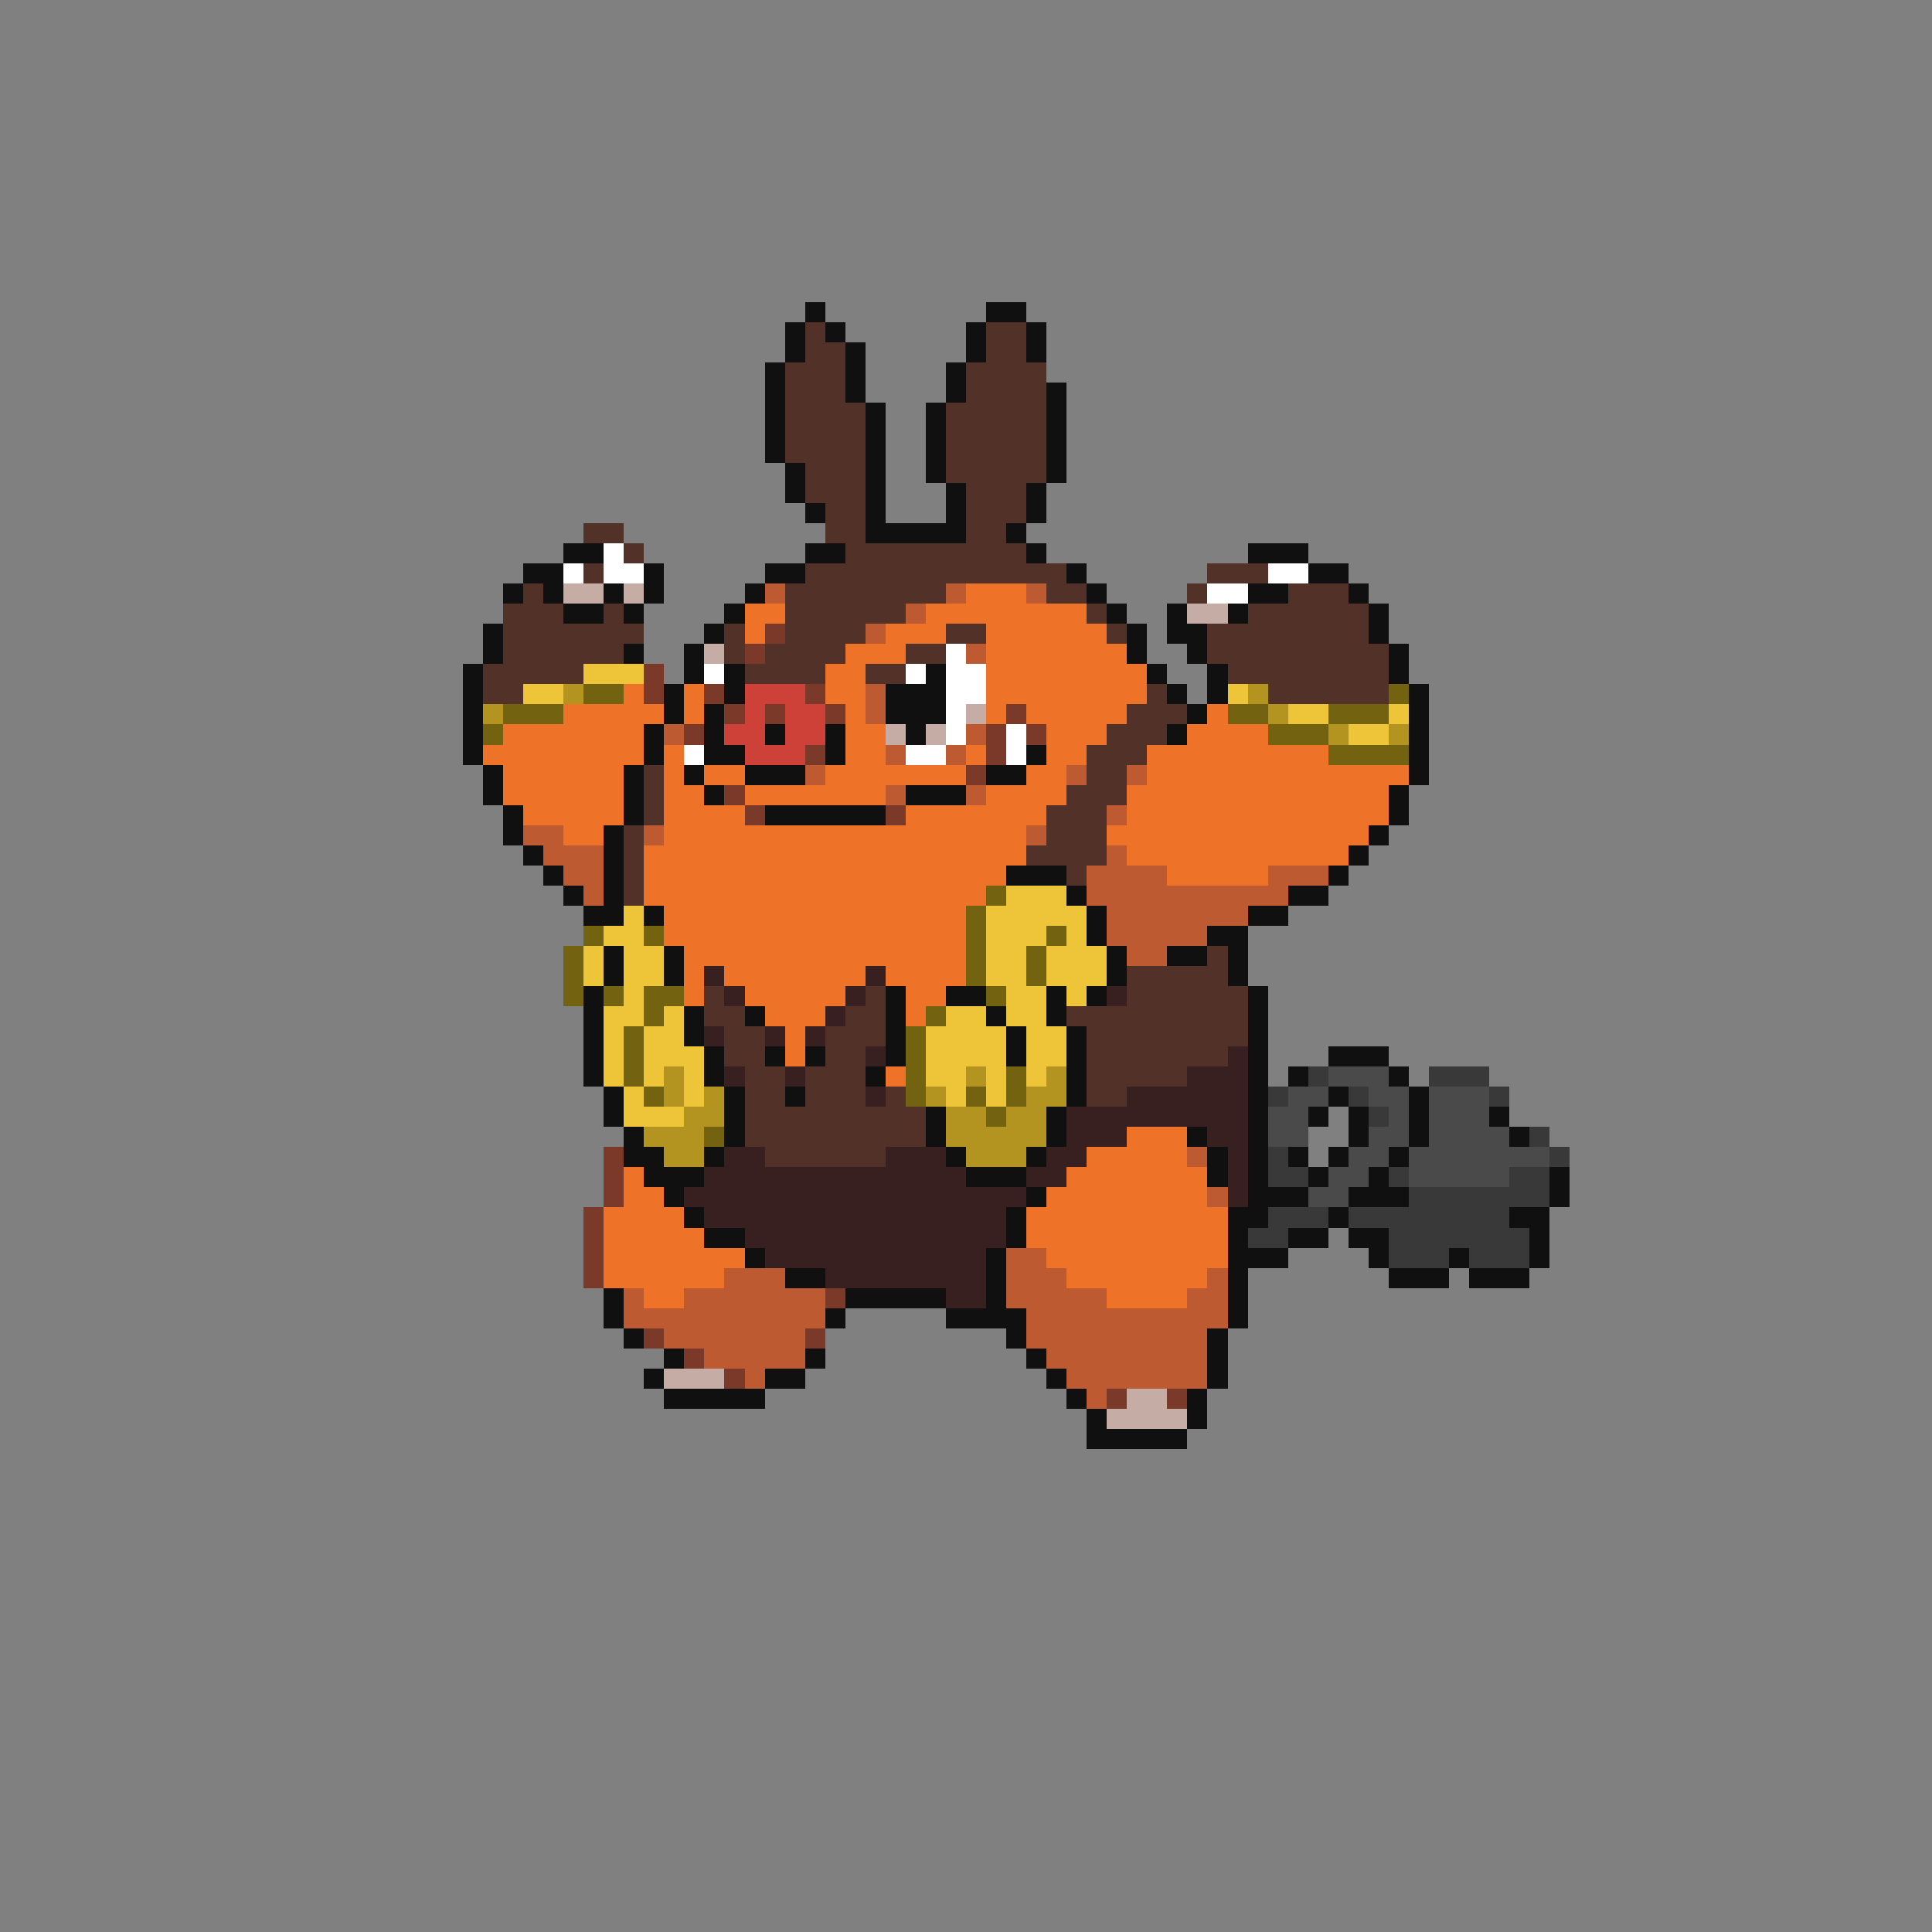 <svg xmlns="http://www.w3.org/2000/svg" viewBox="0 -0.5 96 96" shape-rendering="crispEdges">
<rect x="0" y="-0.5" width="96" height="96" fill="#808080" stroke="none"/>
<path stroke="#101010" d="M40 15h1M49 15h2M39 16h1M41 16h1M48 16h1M51 16h1M39 17h1M42 17h1M48 17h1M51 17h1M38 18h1M42 18h1M47 18h1M38 19h1M42 19h1M47 19h1M52 19h1M38 20h1M43 20h1M46 20h1M52 20h1M38 21h1M43 21h1M46 21h1M52 21h1M38 22h1M43 22h1M46 22h1M52 22h1M39 23h1M43 23h1M46 23h1M52 23h1M39 24h1M43 24h1M47 24h1M51 24h1M40 25h1M43 25h1M47 25h1M51 25h1M43 26h5M50 26h1M28 27h2M40 27h2M51 27h1M62 27h3M26 28h2M32 28h1M38 28h2M53 28h1M65 28h2M25 29h1M27 29h1M30 29h1M32 29h1M37 29h1M54 29h1M62 29h2M67 29h1M28 30h2M31 30h1M36 30h1M55 30h1M58 30h1M61 30h1M68 30h1M24 31h1M35 31h1M56 31h1M58 31h2M68 31h1M24 32h1M31 32h1M34 32h1M56 32h1M59 32h1M69 32h1M23 33h1M34 33h1M36 33h1M46 33h1M57 33h1M60 33h1M69 33h1M23 34h1M33 34h1M36 34h1M44 34h3M58 34h1M60 34h1M70 34h1M23 35h1M33 35h1M35 35h1M44 35h3M59 35h1M70 35h1M23 36h1M32 36h1M35 36h1M38 36h1M41 36h1M45 36h1M58 36h1M70 36h1M23 37h1M32 37h1M35 37h2M41 37h1M51 37h1M70 37h1M24 38h1M31 38h1M34 38h1M37 38h3M49 38h2M70 38h1M24 39h1M31 39h1M35 39h1M45 39h3M69 39h1M25 40h1M31 40h1M38 40h6M69 40h1M25 41h1M30 41h1M68 41h1M26 42h1M30 42h1M67 42h1M27 43h1M30 43h1M50 43h3M66 43h1M28 44h1M30 44h1M53 44h1M64 44h2M29 45h2M32 45h1M54 45h1M62 45h2M54 46h1M60 46h2M30 47h1M33 47h1M55 47h1M58 47h2M61 47h1M30 48h1M33 48h1M55 48h1M61 48h1M29 49h1M44 49h1M47 49h2M52 49h1M54 49h1M62 49h1M29 50h1M34 50h1M37 50h1M44 50h1M49 50h1M52 50h1M62 50h1M29 51h1M34 51h1M44 51h1M50 51h1M53 51h1M62 51h1M29 52h1M35 52h1M38 52h1M40 52h1M44 52h1M50 52h1M53 52h1M62 52h1M66 52h3M29 53h1M35 53h1M43 53h1M53 53h1M62 53h1M64 53h1M69 53h1M30 54h1M36 54h1M39 54h1M53 54h1M62 54h1M66 54h1M70 54h1M30 55h1M36 55h1M46 55h1M52 55h1M62 55h1M65 55h1M67 55h1M70 55h1M74 55h1M31 56h1M36 56h1M46 56h1M52 56h1M59 56h1M62 56h1M67 56h1M70 56h1M75 56h1M31 57h2M35 57h1M47 57h1M51 57h1M60 57h1M62 57h1M64 57h1M66 57h1M69 57h1M32 58h3M48 58h3M60 58h1M62 58h1M65 58h1M68 58h1M77 58h1M33 59h1M51 59h1M62 59h3M67 59h3M77 59h1M34 60h1M50 60h1M61 60h2M66 60h1M75 60h2M35 61h2M50 61h1M61 61h1M64 61h2M67 61h2M76 61h1M37 62h1M49 62h1M61 62h3M68 62h1M72 62h1M76 62h1M39 63h2M49 63h1M61 63h1M69 63h3M73 63h3M30 64h1M42 64h5M49 64h1M61 64h1M30 65h1M41 65h1M47 65h4M61 65h1M31 66h1M50 66h1M60 66h1M33 67h1M40 67h1M51 67h1M60 67h1M32 68h1M38 68h2M52 68h1M60 68h1M33 69h5M53 69h1M59 69h1M54 70h1M59 70h1M54 71h5" />
<path stroke="#523129" d="M40 16h1M49 16h2M40 17h2M49 17h2M39 18h3M48 18h4M39 19h3M48 19h4M39 20h4M47 20h5M39 21h4M47 21h5M39 22h4M47 22h5M40 23h3M47 23h5M40 24h3M48 24h3M41 25h2M48 25h3M29 26h2M41 26h2M48 26h2M31 27h1M42 27h9M29 28h1M40 28h13M60 28h3M26 29h1M39 29h8M52 29h2M59 29h1M64 29h3M25 30h3M30 30h1M39 30h6M54 30h1M62 30h6M25 31h7M36 31h1M39 31h4M47 31h2M55 31h1M60 31h8M25 32h6M36 32h1M38 32h4M45 32h2M60 32h9M24 33h5M37 33h4M43 33h2M61 33h8M24 34h2M57 34h1M63 34h6M56 35h3M55 36h3M54 37h3M32 38h1M54 38h2M32 39h1M53 39h3M32 40h1M52 40h3M31 41h1M52 41h3M31 42h1M51 42h4M31 43h1M53 43h1M31 44h1M60 47h1M56 48h5M35 49h1M43 49h1M56 49h6M35 50h2M42 50h2M53 50h9M36 51h2M41 51h3M54 51h8M36 52h2M41 52h2M54 52h7M37 53h2M40 53h3M54 53h5M37 54h2M40 54h3M44 54h1M54 54h2M37 55h9M37 56h9M38 57h6" />
<path stroke="#ffffff" d="M30 27h1M28 28h1M30 28h2M63 28h2M60 29h2M47 32h1M35 33h1M45 33h1M47 33h2M47 34h2M47 35h1M47 36h1M50 36h1M34 37h1M45 37h2M50 37h1" />
<path stroke="#c5aca4" d="M28 29h2M31 29h1M59 30h2M35 32h1M48 35h1M44 36h1M46 36h1M33 68h3M56 69h2M55 70h4" />
<path stroke="#bd5a31" d="M38 29h1M47 29h1M51 29h1M45 30h1M43 31h1M48 32h1M43 34h1M43 35h1M33 36h1M48 36h1M44 37h1M47 37h1M40 38h1M53 38h1M56 38h1M44 39h1M48 39h1M55 40h1M26 41h2M32 41h1M51 41h1M27 42h3M55 42h1M28 43h2M54 43h4M63 43h3M29 44h1M54 44h10M55 45h7M55 46h5M56 47h2M59 57h1M60 59h1M50 62h2M36 63h3M50 63h3M60 63h1M31 64h1M34 64h7M50 64h5M59 64h2M31 65h10M51 65h10M33 66h7M51 66h9M35 67h5M52 67h8M37 68h1M53 68h7M54 69h1" />
<path stroke="#ee7329" d="M48 29h3M37 30h2M46 30h8M37 31h1M44 31h3M49 31h6M42 32h3M49 32h7M41 33h2M49 33h8M31 34h1M34 34h1M41 34h2M49 34h8M28 35h5M34 35h1M42 35h1M49 35h1M51 35h5M60 35h1M25 36h7M42 36h2M52 36h3M59 36h4M24 37h8M33 37h1M42 37h2M48 37h1M52 37h2M57 37h9M25 38h6M33 38h1M35 38h2M41 38h7M51 38h2M57 38h13M25 39h6M33 39h2M37 39h7M49 39h4M56 39h13M26 40h5M33 40h4M45 40h7M56 40h13M28 41h2M33 41h18M55 41h13M32 42h19M56 42h11M32 43h18M58 43h5M32 44h17M33 45h15M33 46h15M34 47h14M34 48h1M36 48h7M44 48h4M34 49h1M37 49h5M45 49h2M38 50h3M45 50h1M39 51h1M39 52h1M44 53h1M56 56h3M54 57h5M31 58h1M53 58h7M31 59h2M52 59h8M30 60h4M51 60h10M30 61h5M51 61h10M30 62h7M52 62h9M30 63h6M53 63h7M32 64h2M55 64h4" />
<path stroke="#7b3929" d="M38 31h1M37 32h1M32 33h1M32 34h1M35 34h1M40 34h1M36 35h1M38 35h1M41 35h1M50 35h1M34 36h1M49 36h1M51 36h1M40 37h1M49 37h1M48 38h1M36 39h1M37 40h1M44 40h1M30 57h1M30 58h1M30 59h1M29 60h1M29 61h1M29 62h1M29 63h1M41 64h1M32 66h1M40 66h1M34 67h1M36 68h1M55 69h1M58 69h1" />
<path stroke="#eec539" d="M29 33h3M26 34h2M61 34h1M64 35h2M69 35h1M67 36h2M50 44h3M31 45h1M49 45h5M30 46h2M49 46h3M53 46h1M29 47h1M31 47h2M49 47h2M52 47h3M29 48h1M31 48h2M49 48h2M52 48h3M31 49h1M50 49h2M53 49h1M30 50h2M33 50h1M47 50h2M50 50h2M30 51h1M32 51h2M46 51h4M51 51h2M30 52h1M32 52h3M46 52h4M51 52h2M30 53h1M32 53h1M34 53h1M46 53h2M49 53h1M51 53h1M31 54h1M34 54h1M47 54h1M49 54h1M31 55h3" />
<path stroke="#b49420" d="M28 34h1M62 34h1M24 35h1M63 35h1M66 36h1M69 36h1M33 53h1M48 53h1M52 53h1M33 54h1M35 54h1M46 54h1M51 54h2M34 55h2M47 55h2M50 55h2M32 56h3M47 56h5M33 57h2M48 57h3" />
<path stroke="#736210" d="M29 34h2M69 34h1M25 35h3M61 35h2M66 35h3M24 36h1M63 36h3M66 37h4M49 44h1M48 45h1M29 46h1M32 46h1M48 46h1M52 46h1M28 47h1M48 47h1M51 47h1M28 48h1M48 48h1M51 48h1M28 49h1M30 49h1M32 49h2M49 49h1M32 50h1M46 50h1M31 51h1M45 51h1M31 52h1M45 52h1M31 53h1M45 53h1M50 53h1M32 54h1M45 54h1M48 54h1M50 54h1M49 55h1M35 56h1" />
<path stroke="#cd4139" d="M37 34h3M37 35h1M39 35h2M36 36h2M39 36h2M37 37h3" />
<path stroke="#392020" d="M35 48h1M43 48h1M36 49h1M42 49h1M55 49h1M41 50h1M35 51h1M38 51h1M40 51h1M43 52h1M61 52h1M36 53h1M39 53h1M59 53h3M43 54h1M56 54h6M53 55h9M53 56h3M60 56h2M36 57h2M44 57h3M52 57h2M61 57h1M35 58h13M51 58h2M61 58h1M34 59h17M61 59h1M35 60h15M37 61h13M38 62h11M41 63h8M47 64h2" />
<path stroke="#393939" d="M65 53h1M71 53h3M63 54h1M67 54h1M74 54h1M68 55h1M76 56h1M63 57h1M77 57h1M63 58h2M69 58h1M75 58h2M70 59h7M63 60h3M67 60h8M62 61h2M69 61h7M69 62h3M73 62h3" />
<path stroke="#4a4a4a" d="M66 53h3M64 54h2M68 54h2M71 54h3M63 55h2M69 55h1M71 55h3M63 56h2M68 56h2M71 56h4M67 57h2M70 57h7M66 58h2M70 58h5M65 59h2" />
</svg>